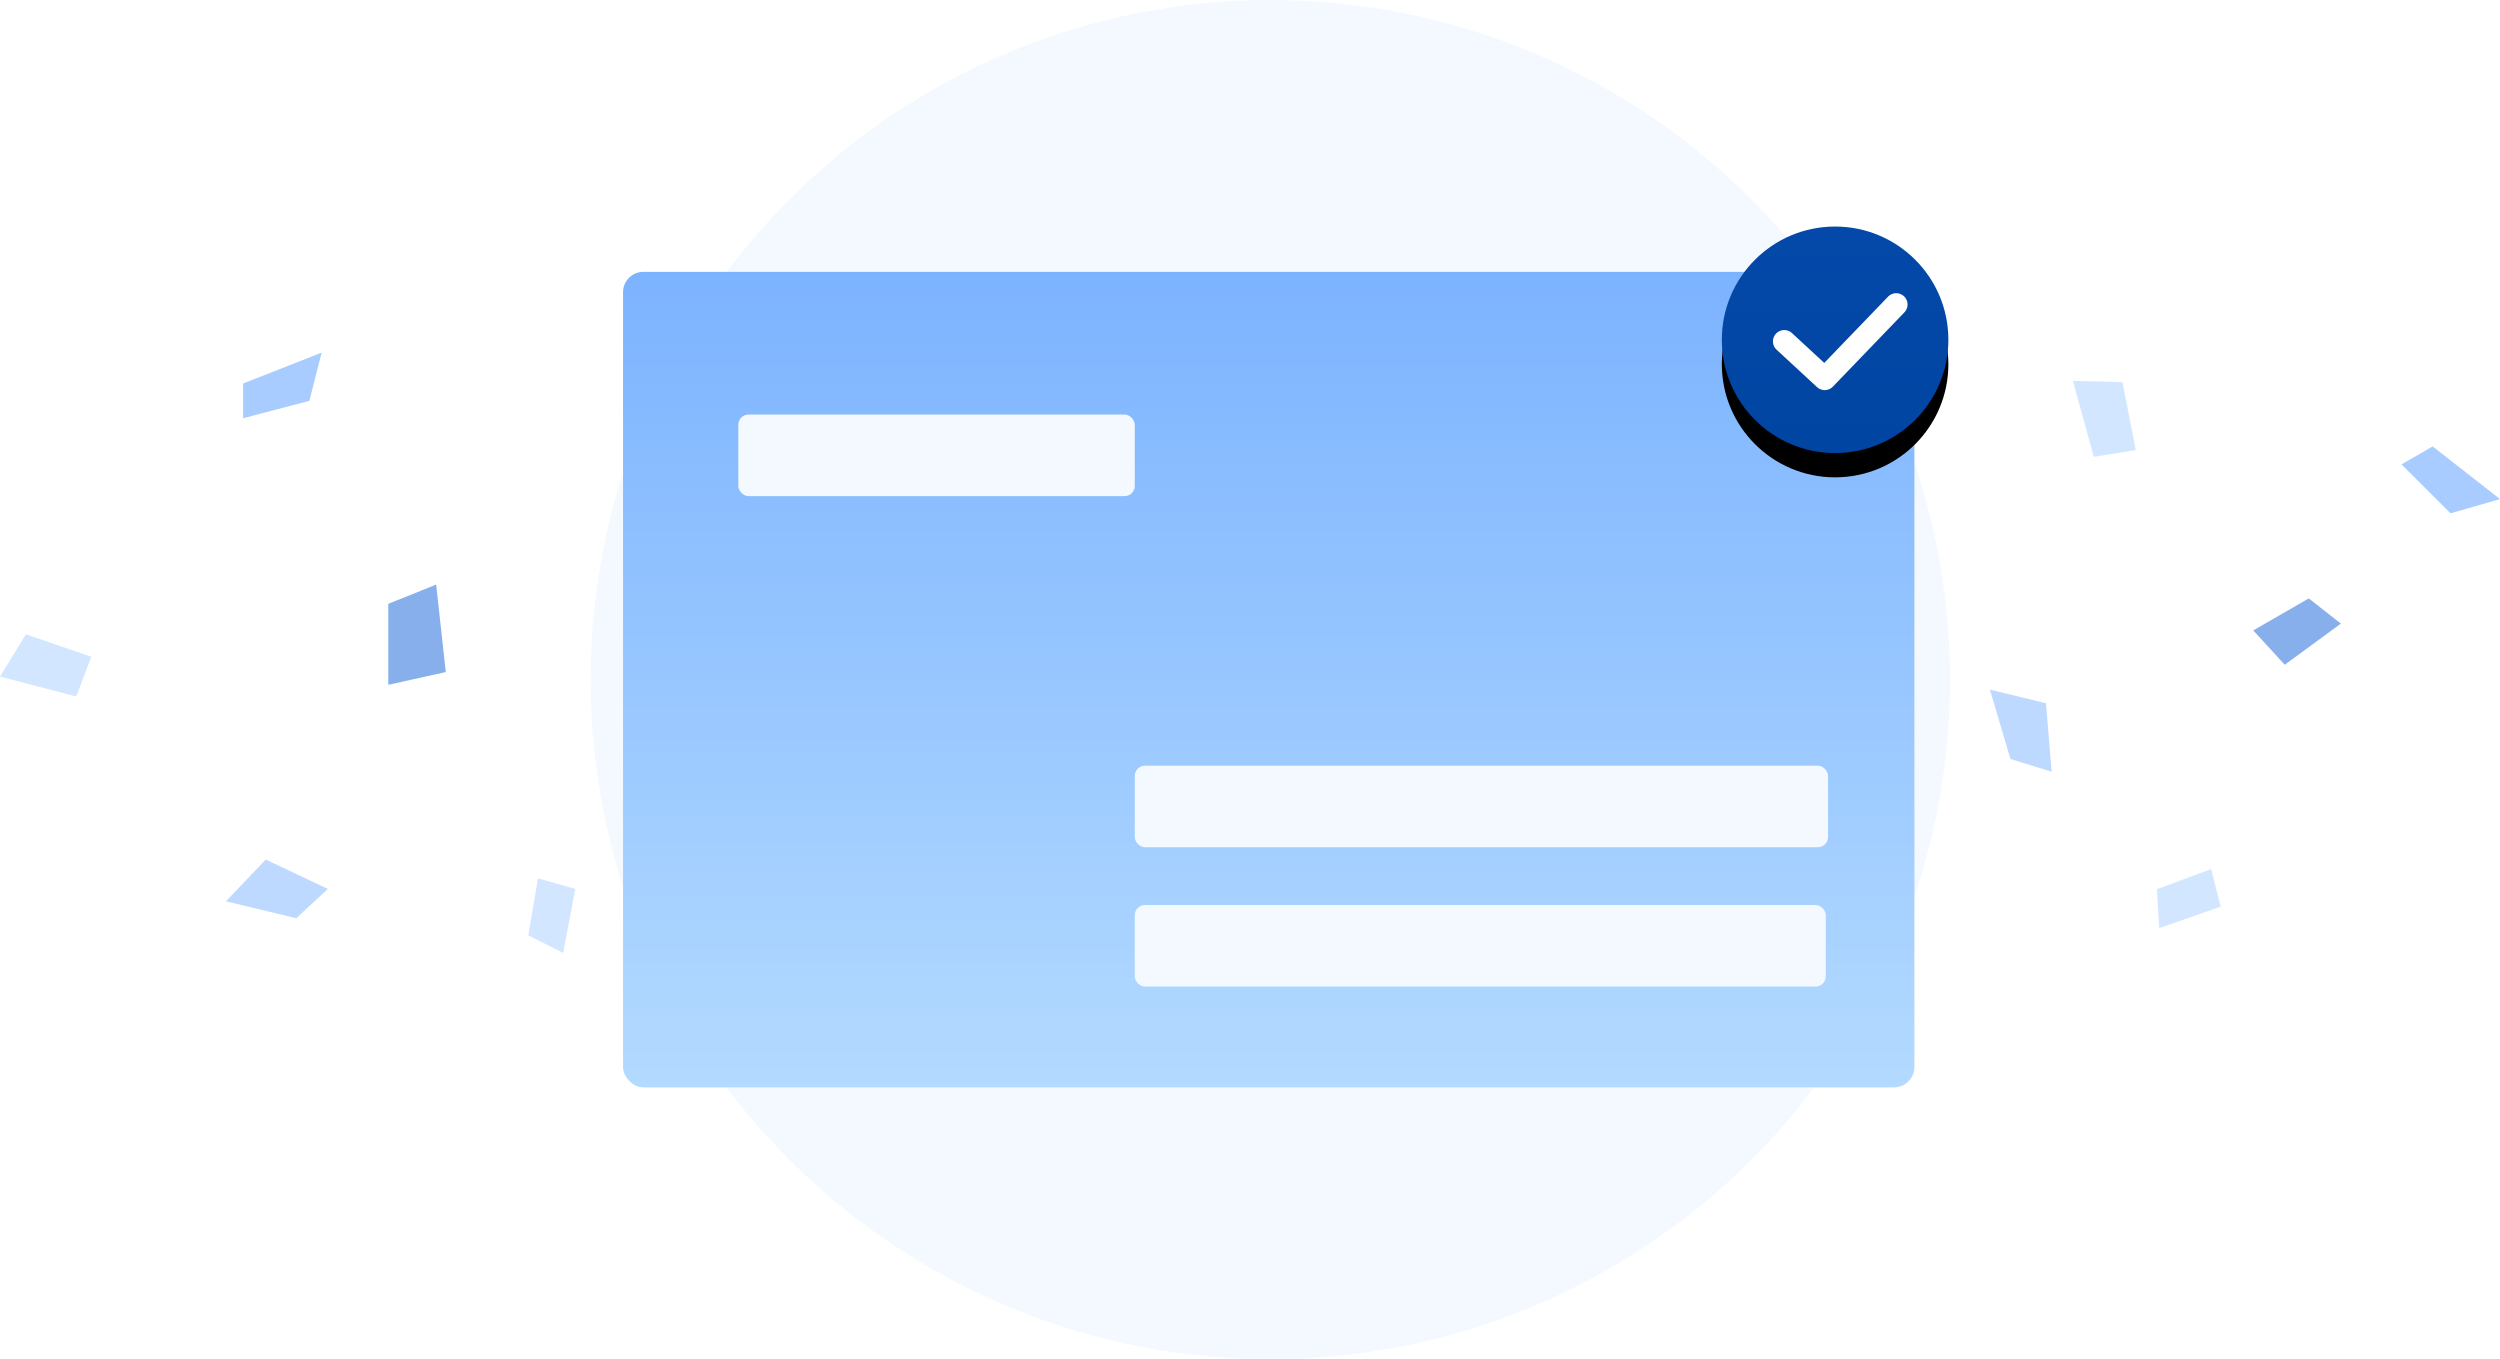 <svg xmlns="http://www.w3.org/2000/svg" xmlns:xlink="http://www.w3.org/1999/xlink" width="206" height="112" viewBox="0 0 206 112">
    <defs>
        <linearGradient id="29pqbnvyra" x1="50%" x2="50%" y1="0%" y2="100%">
            <stop offset="0%" stop-color="#7CB3FF"/>
            <stop offset="100%" stop-color="#B3DAFF"/>
        </linearGradient>
        <linearGradient id="krwc77hr6d" x1="50%" x2="50%" y1="0%" y2="100%">
            <stop offset="0%" stop-color="#0449A9"/>
            <stop offset="100%" stop-color="#0045A1"/>
        </linearGradient>
        <ellipse id="h0o0tw6cbc" cx="9.334" cy="9.333" rx="9.334" ry="9.333"/>
        <filter id="1obgs1khzb" width="175%" height="175%" x="-37.5%" y="-26.8%" filterUnits="objectBoundingBox">
            <feOffset dy="2" in="SourceAlpha" result="shadowOffsetOuter1"/>
            <feGaussianBlur in="shadowOffsetOuter1" result="shadowBlurOuter1" stdDeviation="2"/>
            <feColorMatrix in="shadowBlurOuter1" values="0 0 0 0 0 0 0 0 0 0 0 0 0 0 0 0 0 0 0.1 0"/>
        </filter>
    </defs>
    <g fill="none" fill-rule="evenodd">
        <g>
            <g>
                <g transform="translate(-76, -142) translate(76, 142)">
                    <ellipse cx="104.677" cy="56" fill="#F4F9FF" rx="56.005" ry="56"/>
                    <g transform="translate(51.338, 22.4)">
                        <rect width="106.409" height="67.2" fill="url(#29pqbnvyra)" rx="1.68"/>
                        <rect width="32.669" height="6.72" x="9.498" y="11.76" fill="#F4F9FF" rx=".84"/>
                        <rect width="57.125" height="6.72" x="42.168" y="40.693" fill="#F4F9FF" rx=".84"/>
                        <rect width="56.938" height="6.72" x="42.168" y="52.173" fill="#F4F9FF" rx=".84"/>
                    </g>
                    <g opacity=".5">
                        <path fill="#519AFF" d="M20.03 2.542L20.03 5.406 25.492 3.974 26.505 0z" transform="translate(0, 29.056)"/>
                        <path fill="#A8CDFF" d="M7.526 25.06L6.284 28.332 0 26.696 2.136 23.21z" transform="translate(0, 29.056)"/>
                        <path fill="#1060D7" d="M31.994 20.699L31.994 27.373 36.732 26.321 35.941 19.112z" transform="translate(0, 29.056)"/>
                        <path fill="#7CB3FF" d="M21.897 41.774L18.618 45.211 24.414 46.606 27.017 44.19z" transform="translate(0, 29.056)"/>
                        <path fill="#A8CDFF" d="M44.327 43.318L43.533 48.015 46.406 49.467 47.404 44.19z" transform="translate(0, 29.056)"/>
                    </g>
                    <g opacity=".5">
                        <path fill="#519AFF" d="M35.912 9.889L35.912 12.855 41.423 11.372 42.445 7.255z" transform="translate(162.763, 29.64) translate(39.178, 10.055) rotate(-300) translate(-39.178, -10.055)"/>
                        <path fill="#A8CDFF" d="M14.489 3.828L13.247 7.1 6.963 5.464 9.099 1.978z" transform="translate(162.763, 29.64) translate(10.726, 4.539) rotate(-300) translate(-10.726, -4.539)"/>
                        <path fill="#1060D7" d="M24.8 20.285L24.799 25.564 28.547 24.731 27.921 19.03z" transform="translate(162.763, 29.64) translate(26.673, 22.297) rotate(-300) translate(-26.673, -22.297)"/>
                        <path fill="#7CB3FF" d="M3.272 27.895L-0.007 31.333 5.788 32.728 8.392 30.311z" transform="translate(162.763, 29.64) translate(4.192, 30.312) rotate(-300) translate(-4.192, -30.312)"/>
                        <path fill="#A8CDFF" d="M16.203 41.419L15.408 46.117 18.281 47.568 19.279 42.291z" transform="translate(162.763, 29.64) translate(17.344, 44.494) rotate(-300) translate(-17.344, -44.494)"/>
                    </g>
                </g>
                <g>
                    <g transform="translate(-76, -142) translate(76, 142) translate(141.878, 18.667)">
                        <use fill="#000" filter="url(#1obgs1khzb)" xlink:href="#h0o0tw6cbc"/>
                        <use fill="url(#krwc77hr6d)" xlink:href="#h0o0tw6cbc"/>
                    </g>
                    <path stroke="#FFF" stroke-linecap="round" stroke-linejoin="round" stroke-width="1.867" d="M5.146 9.463L8.478 12.545 14.371 6.425" transform="translate(-76, -142) translate(76, 142) translate(141.878, 18.667)"/>
                </g>
            </g>
        </g>
    </g>
</svg>
